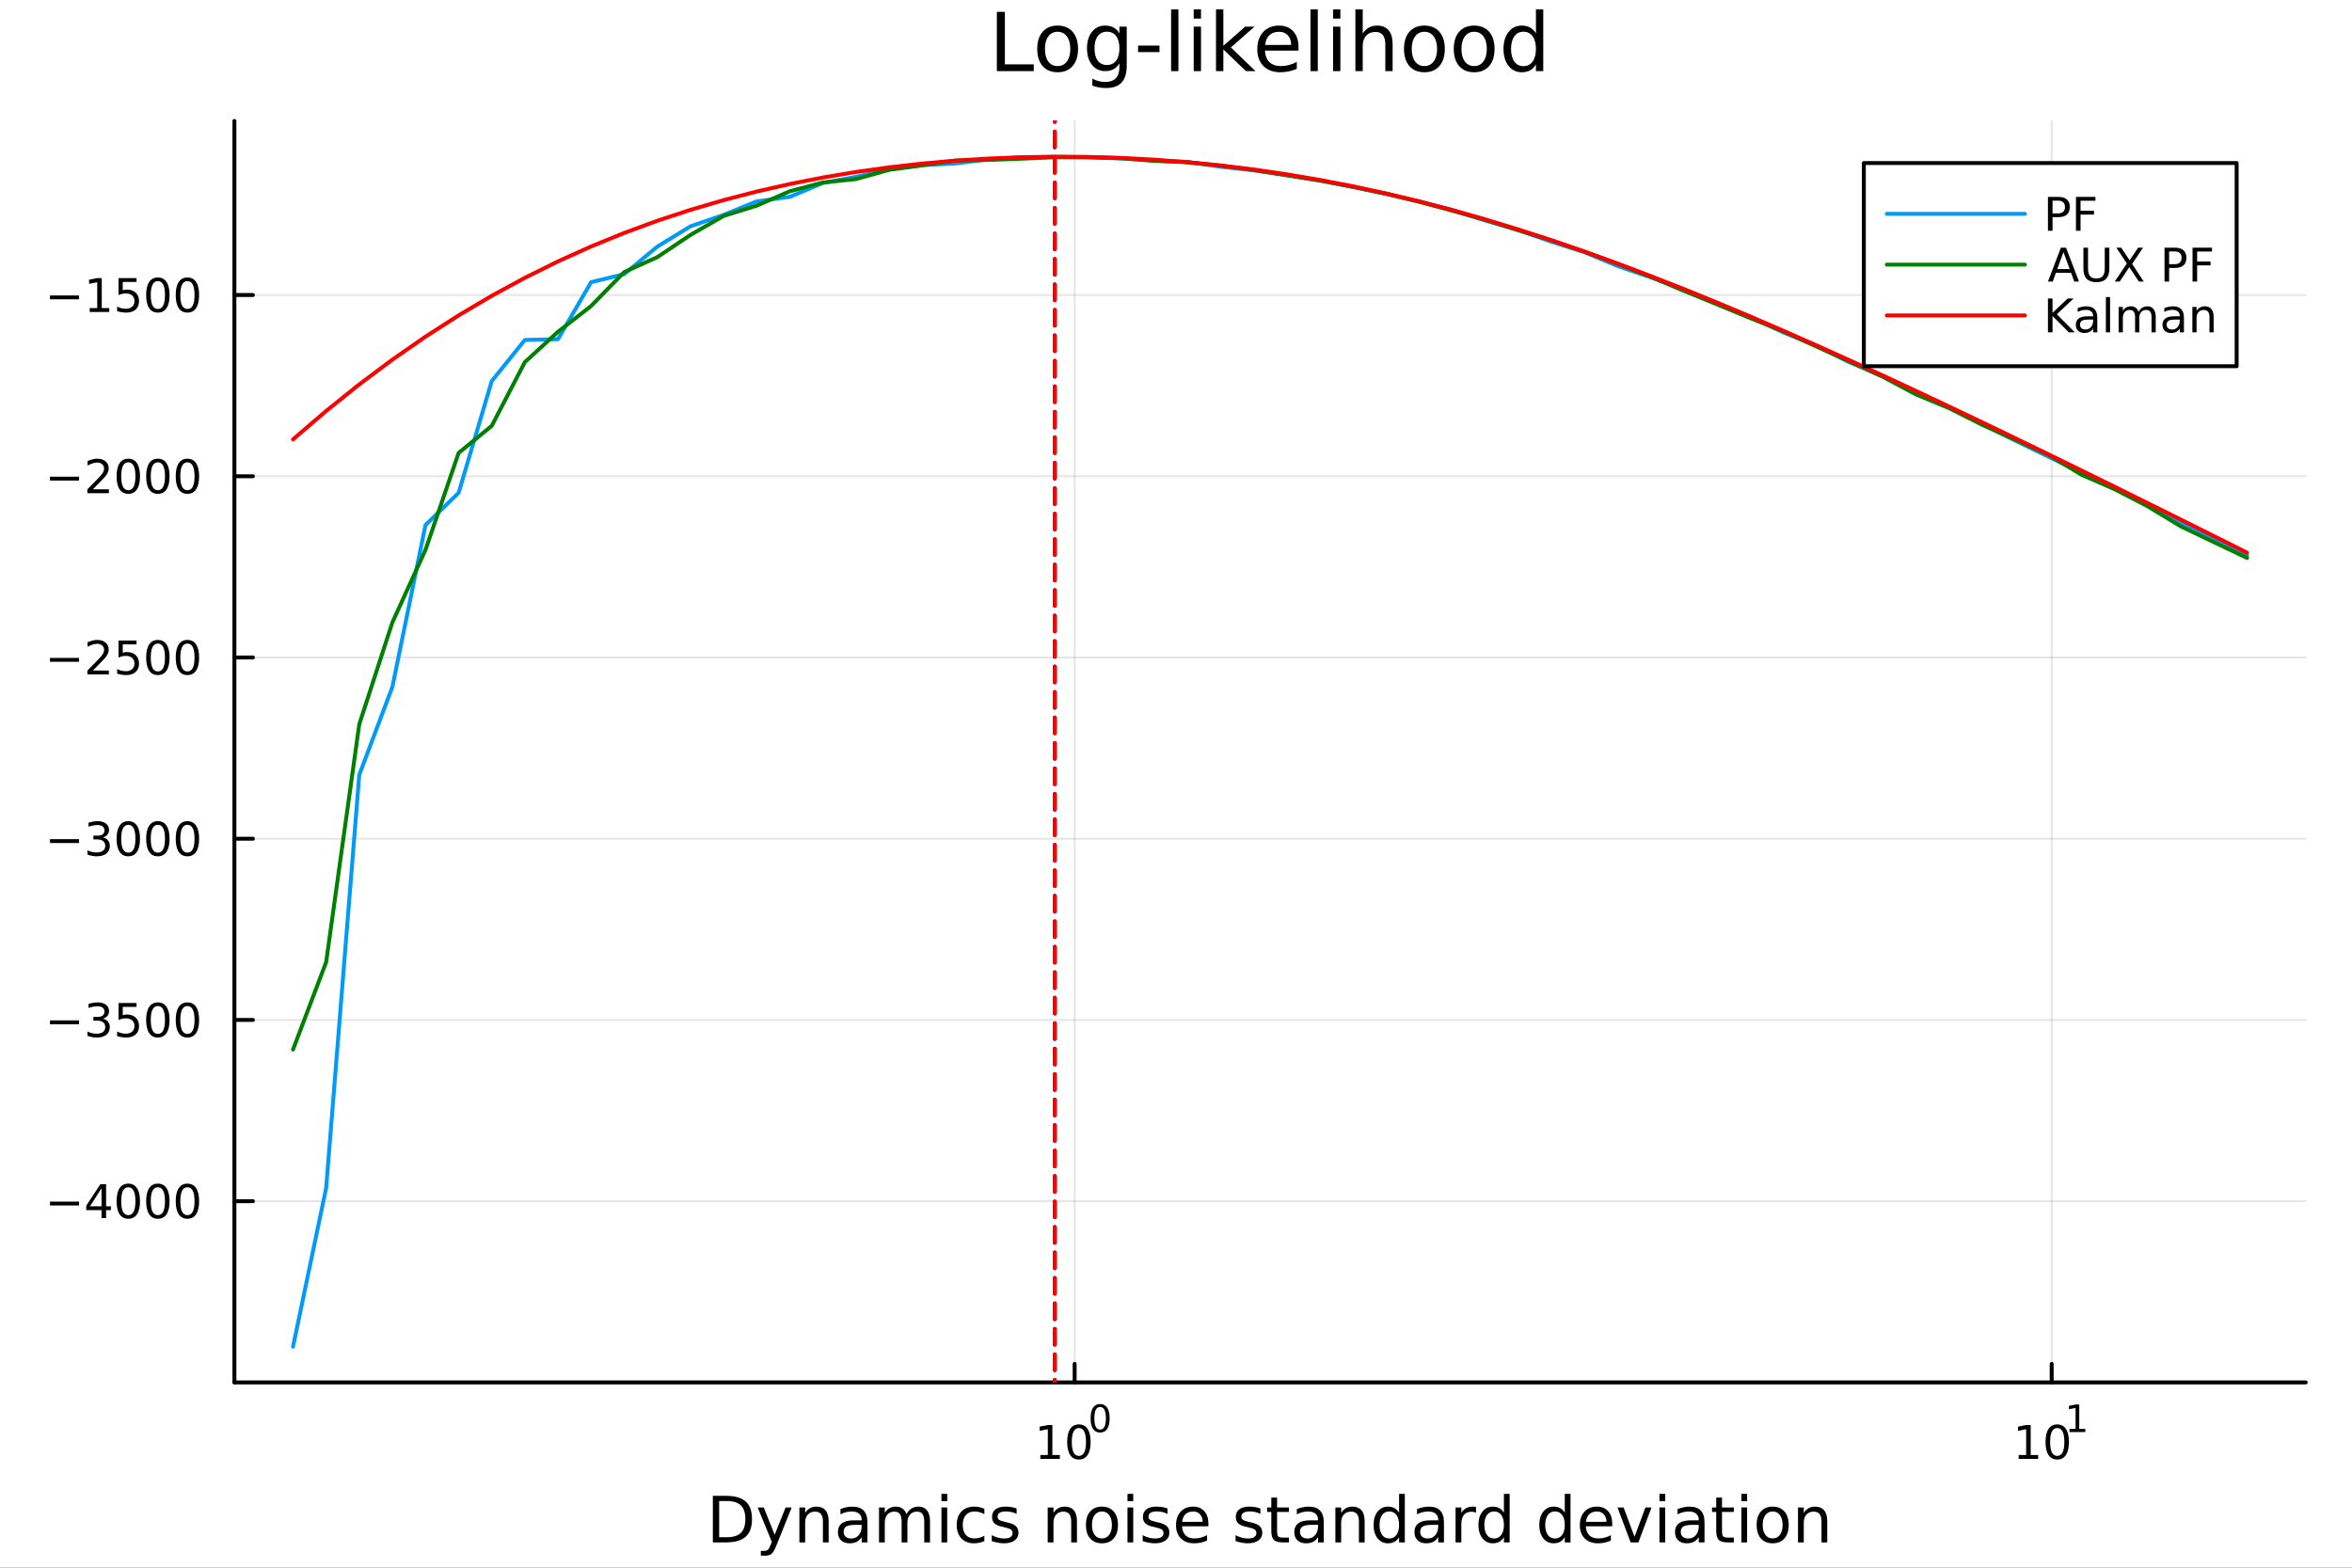 <?xml version="1.0" encoding="utf-8"?>
<svg xmlns="http://www.w3.org/2000/svg" xmlns:xlink="http://www.w3.org/1999/xlink" width="600" height="400" viewBox="0 0 2400 1600">
<rect x="0" y="0" width="2400" height="1600" fill="#333333" stroke="none"/>
<defs>
  <clipPath id="clip050">
    <rect x="0" y="0" width="2400" height="1600"/>
  </clipPath>
</defs>
<path clip-path="url(#clip050)" d="M0 1600 L2400 1600 L2400 0 L0 0  Z" fill="#ffffff" fill-rule="evenodd" fill-opacity="1"/>
<defs>
  <clipPath id="clip051">
    <rect x="480" y="0" width="1681" height="1600"/>
  </clipPath>
</defs>
<path clip-path="url(#clip050)" d="M239.19 1410.9 L2352.76 1410.9 L2352.76 123.472 L239.19 123.472  Z" fill="#ffffff" fill-rule="evenodd" fill-opacity="1"/>
<defs>
  <clipPath id="clip052">
    <rect x="239" y="123" width="2115" height="1288"/>
  </clipPath>
</defs>
<polyline clip-path="url(#clip052)" style="stroke:#000000; stroke-linecap:round; stroke-linejoin:round; stroke-width:2; stroke-opacity:0.1; fill:none" points="1096.58,1410.9 1096.58,123.472 "/>
<polyline clip-path="url(#clip052)" style="stroke:#000000; stroke-linecap:round; stroke-linejoin:round; stroke-width:2; stroke-opacity:0.1; fill:none" points="2093.55,1410.9 2093.55,123.472 "/>
<polyline clip-path="url(#clip052)" style="stroke:#000000; stroke-linecap:round; stroke-linejoin:round; stroke-width:2; stroke-opacity:0.1; fill:none" points="239.19,1225.94 2352.76,1225.94 "/>
<polyline clip-path="url(#clip052)" style="stroke:#000000; stroke-linecap:round; stroke-linejoin:round; stroke-width:2; stroke-opacity:0.1; fill:none" points="239.19,1040.97 2352.76,1040.97 "/>
<polyline clip-path="url(#clip052)" style="stroke:#000000; stroke-linecap:round; stroke-linejoin:round; stroke-width:2; stroke-opacity:0.1; fill:none" points="239.19,856.001 2352.76,856.001 "/>
<polyline clip-path="url(#clip052)" style="stroke:#000000; stroke-linecap:round; stroke-linejoin:round; stroke-width:2; stroke-opacity:0.1; fill:none" points="239.19,671.034 2352.76,671.034 "/>
<polyline clip-path="url(#clip052)" style="stroke:#000000; stroke-linecap:round; stroke-linejoin:round; stroke-width:2; stroke-opacity:0.1; fill:none" points="239.19,486.066 2352.76,486.066 "/>
<polyline clip-path="url(#clip052)" style="stroke:#000000; stroke-linecap:round; stroke-linejoin:round; stroke-width:2; stroke-opacity:0.1; fill:none" points="239.19,301.099 2352.76,301.099 "/>
<polyline clip-path="url(#clip050)" style="stroke:#000000; stroke-linecap:round; stroke-linejoin:round; stroke-width:4; stroke-opacity:1; fill:none" points="239.19,1410.9 2352.76,1410.9 "/>
<polyline clip-path="url(#clip050)" style="stroke:#000000; stroke-linecap:round; stroke-linejoin:round; stroke-width:4; stroke-opacity:1; fill:none" points="1096.58,1410.9 1096.58,1392 "/>
<polyline clip-path="url(#clip050)" style="stroke:#000000; stroke-linecap:round; stroke-linejoin:round; stroke-width:4; stroke-opacity:1; fill:none" points="2093.55,1410.9 2093.55,1392 "/>
<path clip-path="url(#clip050)" d="M1061.56 1485.02 L1069.2 1485.02 L1069.2 1458.66 L1060.89 1460.32 L1060.89 1456.06 L1069.16 1454.4 L1073.83 1454.4 L1073.83 1485.02 L1081.47 1485.02 L1081.47 1488.96 L1061.56 1488.96 L1061.56 1485.02 Z" fill="#000000" fill-rule="nonzero" fill-opacity="1" /><path clip-path="url(#clip050)" d="M1100.91 1457.48 Q1097.3 1457.48 1095.47 1461.04 Q1093.67 1464.58 1093.67 1471.71 Q1093.67 1478.82 1095.47 1482.38 Q1097.3 1485.92 1100.91 1485.92 Q1104.55 1485.92 1106.35 1482.38 Q1108.18 1478.82 1108.18 1471.71 Q1108.18 1464.58 1106.35 1461.04 Q1104.55 1457.48 1100.91 1457.48 M1100.91 1453.77 Q1106.72 1453.77 1109.78 1458.38 Q1112.86 1462.96 1112.86 1471.71 Q1112.86 1480.44 1109.78 1485.04 Q1106.72 1489.63 1100.91 1489.63 Q1095.1 1489.63 1092.03 1485.04 Q1088.97 1480.44 1088.97 1471.71 Q1088.97 1462.96 1092.03 1458.38 Q1095.1 1453.77 1100.91 1453.77 Z" fill="#000000" fill-rule="nonzero" fill-opacity="1" /><path clip-path="url(#clip050)" d="M1122.56 1435.97 Q1119.63 1435.97 1118.14 1438.86 Q1116.68 1441.74 1116.68 1447.53 Q1116.68 1453.31 1118.14 1456.2 Q1119.63 1459.08 1122.56 1459.08 Q1125.52 1459.08 1126.98 1456.2 Q1128.47 1453.31 1128.47 1447.53 Q1128.47 1441.74 1126.98 1438.86 Q1125.52 1435.97 1122.56 1435.97 M1122.56 1432.96 Q1127.28 1432.96 1129.77 1436.7 Q1132.27 1440.43 1132.27 1447.53 Q1132.27 1454.62 1129.77 1458.37 Q1127.28 1462.09 1122.56 1462.09 Q1117.84 1462.09 1115.34 1458.37 Q1112.86 1454.62 1112.86 1447.53 Q1112.86 1440.43 1115.34 1436.7 Q1117.84 1432.96 1122.56 1432.96 Z" fill="#000000" fill-rule="nonzero" fill-opacity="1" /><path clip-path="url(#clip050)" d="M2059.87 1485.02 L2067.51 1485.02 L2067.51 1458.66 L2059.2 1460.32 L2059.2 1456.06 L2067.47 1454.4 L2072.14 1454.4 L2072.14 1485.02 L2079.78 1485.02 L2079.78 1488.96 L2059.87 1488.96 L2059.87 1485.02 Z" fill="#000000" fill-rule="nonzero" fill-opacity="1" /><path clip-path="url(#clip050)" d="M2099.22 1457.48 Q2095.61 1457.48 2093.78 1461.04 Q2091.98 1464.58 2091.98 1471.71 Q2091.98 1478.82 2093.78 1482.38 Q2095.61 1485.92 2099.22 1485.92 Q2102.86 1485.92 2104.66 1482.38 Q2106.49 1478.82 2106.49 1471.71 Q2106.49 1464.58 2104.66 1461.04 Q2102.86 1457.48 2099.22 1457.48 M2099.22 1453.77 Q2105.03 1453.77 2108.09 1458.38 Q2111.17 1462.96 2111.17 1471.71 Q2111.17 1480.44 2108.09 1485.04 Q2105.03 1489.63 2099.22 1489.63 Q2093.41 1489.63 2090.34 1485.04 Q2087.28 1480.44 2087.28 1471.71 Q2087.28 1462.96 2090.34 1458.38 Q2093.41 1453.77 2099.22 1453.77 Z" fill="#000000" fill-rule="nonzero" fill-opacity="1" /><path clip-path="url(#clip050)" d="M2111.71 1458.35 L2117.92 1458.35 L2117.92 1436.93 L2111.17 1438.28 L2111.17 1434.82 L2117.88 1433.47 L2121.68 1433.47 L2121.68 1458.35 L2127.89 1458.35 L2127.89 1461.55 L2111.71 1461.55 L2111.71 1458.35 Z" fill="#000000" fill-rule="nonzero" fill-opacity="1" /><path clip-path="url(#clip050)" d="M733.834 1531.95 L733.834 1568.9 L741.6 1568.9 Q751.435 1568.9 755.986 1564.45 Q760.569 1559.99 760.569 1550.38 Q760.569 1540.83 755.986 1536.4 Q751.435 1531.95 741.6 1531.95 L733.834 1531.95 M727.404 1526.67 L740.613 1526.67 Q754.427 1526.67 760.888 1532.43 Q767.349 1538.16 767.349 1550.38 Q767.349 1562.66 760.856 1568.42 Q754.363 1574.19 740.613 1574.19 L727.404 1574.19 L727.404 1526.67 Z" fill="#000000" fill-rule="nonzero" fill-opacity="1" /><path clip-path="url(#clip050)" d="M792.175 1577.5 Q789.693 1583.86 787.337 1585.8 Q784.982 1587.74 781.035 1587.74 L776.356 1587.74 L776.356 1582.84 L779.794 1582.84 Q782.213 1582.84 783.55 1581.7 Q784.886 1580.55 786.51 1576.29 L787.56 1573.61 L773.142 1538.54 L779.348 1538.54 L790.488 1566.42 L801.628 1538.54 L807.835 1538.54 L792.175 1577.5 Z" fill="#000000" fill-rule="nonzero" fill-opacity="1" /><path clip-path="url(#clip050)" d="M845.552 1552.67 L845.552 1574.19 L839.695 1574.19 L839.695 1552.86 Q839.695 1547.8 837.722 1545.29 Q835.748 1542.77 831.802 1542.77 Q827.059 1542.77 824.322 1545.79 Q821.585 1548.82 821.585 1554.04 L821.585 1574.19 L815.696 1574.19 L815.696 1538.54 L821.585 1538.54 L821.585 1544.08 Q823.685 1540.86 826.518 1539.27 Q829.383 1537.68 833.107 1537.68 Q839.25 1537.68 842.401 1541.5 Q845.552 1545.29 845.552 1552.67 Z" fill="#000000" fill-rule="nonzero" fill-opacity="1" /><path clip-path="url(#clip050)" d="M873.433 1556.27 Q866.336 1556.27 863.598 1557.89 Q860.861 1559.51 860.861 1563.43 Q860.861 1566.55 862.898 1568.39 Q864.967 1570.21 868.5 1570.21 Q873.37 1570.21 876.298 1566.77 Q879.258 1563.3 879.258 1557.57 L879.258 1556.27 L873.433 1556.27 M885.115 1553.85 L885.115 1574.19 L879.258 1574.19 L879.258 1568.77 Q877.253 1572.02 874.261 1573.58 Q871.269 1575.11 866.94 1575.11 Q861.466 1575.11 858.219 1572.05 Q855.005 1568.97 855.005 1563.81 Q855.005 1557.79 859.015 1554.74 Q863.057 1551.68 871.046 1551.68 L879.258 1551.68 L879.258 1551.11 Q879.258 1547.07 876.584 1544.87 Q873.943 1542.64 869.137 1542.64 Q866.081 1542.64 863.185 1543.38 Q860.288 1544.11 857.615 1545.57 L857.615 1540.16 Q860.829 1538.92 863.853 1538.31 Q866.877 1537.68 869.741 1537.68 Q877.476 1537.68 881.295 1541.69 Q885.115 1545.7 885.115 1553.85 Z" fill="#000000" fill-rule="nonzero" fill-opacity="1" /><path clip-path="url(#clip050)" d="M924.932 1545.38 Q927.128 1541.43 930.184 1539.56 Q933.239 1537.68 937.377 1537.68 Q942.947 1537.68 945.971 1541.59 Q948.994 1545.48 948.994 1552.67 L948.994 1574.19 L943.106 1574.19 L943.106 1552.86 Q943.106 1547.74 941.292 1545.25 Q939.478 1542.77 935.754 1542.77 Q931.202 1542.77 928.56 1545.79 Q925.919 1548.82 925.919 1554.04 L925.919 1574.19 L920.03 1574.19 L920.03 1552.86 Q920.03 1547.7 918.216 1545.25 Q916.402 1542.77 912.614 1542.77 Q908.127 1542.77 905.485 1545.83 Q902.843 1548.85 902.843 1554.04 L902.843 1574.19 L896.955 1574.19 L896.955 1538.54 L902.843 1538.54 L902.843 1544.08 Q904.848 1540.8 907.649 1539.24 Q910.45 1537.68 914.301 1537.68 Q918.184 1537.68 920.89 1539.65 Q923.627 1541.62 924.932 1545.38 Z" fill="#000000" fill-rule="nonzero" fill-opacity="1" /><path clip-path="url(#clip050)" d="M960.675 1538.54 L966.532 1538.54 L966.532 1574.19 L960.675 1574.19 L960.675 1538.54 M960.675 1524.66 L966.532 1524.66 L966.532 1532.08 L960.675 1532.08 L960.675 1524.66 Z" fill="#000000" fill-rule="nonzero" fill-opacity="1" /><path clip-path="url(#clip050)" d="M1004.44 1539.91 L1004.44 1545.38 Q1001.96 1544.01 999.443 1543.34 Q996.96 1542.64 994.414 1542.64 Q988.716 1542.64 985.565 1546.27 Q982.414 1549.87 982.414 1556.39 Q982.414 1562.92 985.565 1566.55 Q988.716 1570.14 994.414 1570.14 Q996.96 1570.14 999.443 1569.47 Q1001.96 1568.77 1004.44 1567.41 L1004.44 1572.82 Q1001.99 1573.96 999.347 1574.54 Q996.737 1575.11 993.777 1575.11 Q985.725 1575.11 980.982 1570.05 Q976.24 1564.99 976.24 1556.39 Q976.24 1547.67 981.014 1542.68 Q985.82 1537.68 994.159 1537.68 Q996.865 1537.68 999.443 1538.25 Q1002.02 1538.79 1004.44 1539.91 Z" fill="#000000" fill-rule="nonzero" fill-opacity="1" /><path clip-path="url(#clip050)" d="M1037.35 1539.59 L1037.35 1545.13 Q1034.87 1543.85 1032.19 1543.22 Q1029.52 1542.58 1026.66 1542.58 Q1022.3 1542.58 1020.1 1543.92 Q1017.93 1545.25 1017.93 1547.93 Q1017.93 1549.96 1019.49 1551.14 Q1021.05 1552.29 1025.76 1553.34 L1027.77 1553.78 Q1034.01 1555.12 1036.62 1557.57 Q1039.26 1559.99 1039.26 1564.35 Q1039.26 1569.32 1035.31 1572.21 Q1031.4 1575.11 1024.52 1575.11 Q1021.66 1575.11 1018.54 1574.54 Q1015.45 1573.99 1012.01 1572.88 L1012.01 1566.83 Q1015.26 1568.52 1018.41 1569.38 Q1021.56 1570.21 1024.65 1570.21 Q1028.79 1570.21 1031.02 1568.81 Q1033.24 1567.37 1033.24 1564.8 Q1033.24 1562.41 1031.62 1561.14 Q1030.03 1559.86 1024.59 1558.68 L1022.55 1558.21 Q1017.11 1557.06 1014.69 1554.71 Q1012.27 1552.32 1012.27 1548.18 Q1012.27 1543.15 1015.83 1540.42 Q1019.4 1537.68 1025.96 1537.68 Q1029.2 1537.68 1032.07 1538.16 Q1034.93 1538.63 1037.35 1539.59 Z" fill="#000000" fill-rule="nonzero" fill-opacity="1" /><path clip-path="url(#clip050)" d="M1098.94 1552.67 L1098.94 1574.19 L1093.08 1574.19 L1093.08 1552.86 Q1093.08 1547.8 1091.11 1545.29 Q1089.14 1542.77 1085.19 1542.77 Q1080.45 1542.77 1077.71 1545.79 Q1074.97 1548.82 1074.97 1554.04 L1074.97 1574.19 L1069.08 1574.19 L1069.08 1538.54 L1074.97 1538.54 L1074.97 1544.08 Q1077.07 1540.86 1079.91 1539.27 Q1082.77 1537.68 1086.49 1537.68 Q1092.64 1537.68 1095.79 1541.5 Q1098.94 1545.29 1098.94 1552.67 Z" fill="#000000" fill-rule="nonzero" fill-opacity="1" /><path clip-path="url(#clip050)" d="M1124.43 1542.64 Q1119.72 1542.64 1116.99 1546.34 Q1114.25 1550 1114.25 1556.39 Q1114.25 1562.79 1116.95 1566.48 Q1119.69 1570.14 1124.43 1570.14 Q1129.11 1570.14 1131.85 1566.45 Q1134.59 1562.76 1134.59 1556.39 Q1134.59 1550.06 1131.85 1546.37 Q1129.11 1542.64 1124.43 1542.64 M1124.43 1537.68 Q1132.07 1537.68 1136.43 1542.64 Q1140.79 1547.61 1140.79 1556.39 Q1140.79 1565.15 1136.43 1570.14 Q1132.07 1575.11 1124.43 1575.11 Q1116.76 1575.11 1112.4 1570.14 Q1108.07 1565.15 1108.07 1556.39 Q1108.07 1547.61 1112.4 1542.64 Q1116.76 1537.68 1124.43 1537.68 Z" fill="#000000" fill-rule="nonzero" fill-opacity="1" /><path clip-path="url(#clip050)" d="M1150.5 1538.54 L1156.36 1538.54 L1156.36 1574.19 L1150.5 1574.19 L1150.5 1538.54 M1150.5 1524.66 L1156.36 1524.66 L1156.36 1532.08 L1150.5 1532.08 L1150.5 1524.66 Z" fill="#000000" fill-rule="nonzero" fill-opacity="1" /><path clip-path="url(#clip050)" d="M1191.34 1539.59 L1191.34 1545.13 Q1188.85 1543.85 1186.18 1543.22 Q1183.51 1542.58 1180.64 1542.58 Q1176.28 1542.58 1174.09 1543.92 Q1171.92 1545.25 1171.92 1547.93 Q1171.92 1549.96 1173.48 1551.14 Q1175.04 1552.29 1179.75 1553.34 L1181.76 1553.78 Q1187.99 1555.12 1190.6 1557.57 Q1193.25 1559.99 1193.25 1564.35 Q1193.25 1569.32 1189.3 1572.21 Q1185.38 1575.11 1178.51 1575.11 Q1175.65 1575.11 1172.53 1574.54 Q1169.44 1573.99 1166 1572.88 L1166 1566.83 Q1169.25 1568.52 1172.4 1569.38 Q1175.55 1570.21 1178.64 1570.21 Q1182.77 1570.21 1185 1568.81 Q1187.23 1567.37 1187.23 1564.8 Q1187.23 1562.41 1185.61 1561.14 Q1184.02 1559.86 1178.57 1558.68 L1176.54 1558.21 Q1171.09 1557.06 1168.67 1554.71 Q1166.26 1552.32 1166.26 1548.18 Q1166.26 1543.15 1169.82 1540.42 Q1173.39 1537.68 1179.94 1537.68 Q1183.19 1537.68 1186.05 1538.16 Q1188.92 1538.63 1191.34 1539.59 Z" fill="#000000" fill-rule="nonzero" fill-opacity="1" /><path clip-path="url(#clip050)" d="M1233.06 1554.9 L1233.06 1557.76 L1206.14 1557.76 Q1206.52 1563.81 1209.77 1566.99 Q1213.04 1570.14 1218.87 1570.14 Q1222.24 1570.14 1225.39 1569.32 Q1228.58 1568.49 1231.7 1566.83 L1231.7 1572.37 Q1228.54 1573.71 1225.23 1574.41 Q1221.92 1575.11 1218.52 1575.11 Q1209.99 1575.11 1204.99 1570.14 Q1200.03 1565.18 1200.03 1556.71 Q1200.03 1547.96 1204.74 1542.83 Q1209.48 1537.68 1217.5 1537.68 Q1224.69 1537.68 1228.86 1542.33 Q1233.06 1546.94 1233.06 1554.9 M1227.21 1553.18 Q1227.14 1548.37 1224.5 1545.51 Q1221.89 1542.64 1217.56 1542.64 Q1212.66 1542.64 1209.7 1545.41 Q1206.77 1548.18 1206.33 1553.21 L1227.21 1553.18 Z" fill="#000000" fill-rule="nonzero" fill-opacity="1" /><path clip-path="url(#clip050)" d="M1286.12 1539.59 L1286.12 1545.13 Q1283.64 1543.85 1280.97 1543.22 Q1278.29 1542.58 1275.43 1542.58 Q1271.07 1542.58 1268.87 1543.92 Q1266.71 1545.25 1266.71 1547.93 Q1266.71 1549.96 1268.27 1551.14 Q1269.83 1552.29 1274.54 1553.34 L1276.54 1553.78 Q1282.78 1555.12 1285.39 1557.57 Q1288.03 1559.99 1288.03 1564.35 Q1288.03 1569.32 1284.09 1572.21 Q1280.17 1575.11 1273.3 1575.11 Q1270.43 1575.11 1267.31 1574.54 Q1264.22 1573.99 1260.79 1572.88 L1260.79 1566.83 Q1264.03 1568.52 1267.18 1569.38 Q1270.34 1570.21 1273.42 1570.21 Q1277.56 1570.21 1279.79 1568.81 Q1282.02 1567.37 1282.02 1564.8 Q1282.02 1562.41 1280.39 1561.14 Q1278.8 1559.86 1273.36 1558.68 L1271.32 1558.21 Q1265.88 1557.06 1263.46 1554.71 Q1261.04 1552.32 1261.04 1548.18 Q1261.04 1543.15 1264.61 1540.42 Q1268.17 1537.68 1274.73 1537.68 Q1277.97 1537.68 1280.84 1538.16 Q1283.7 1538.63 1286.12 1539.59 Z" fill="#000000" fill-rule="nonzero" fill-opacity="1" /><path clip-path="url(#clip050)" d="M1303.15 1528.42 L1303.15 1538.54 L1315.21 1538.54 L1315.21 1543.09 L1303.15 1543.09 L1303.15 1562.44 Q1303.15 1566.8 1304.33 1568.04 Q1305.54 1569.28 1309.2 1569.28 L1315.21 1569.28 L1315.21 1574.19 L1309.2 1574.19 Q1302.42 1574.19 1299.84 1571.67 Q1297.26 1569.12 1297.26 1562.44 L1297.26 1543.09 L1292.97 1543.09 L1292.97 1538.54 L1297.26 1538.54 L1297.26 1528.42 L1303.15 1528.42 Z" fill="#000000" fill-rule="nonzero" fill-opacity="1" /><path clip-path="url(#clip050)" d="M1339.12 1556.27 Q1332.02 1556.27 1329.28 1557.89 Q1326.54 1559.51 1326.54 1563.43 Q1326.54 1566.55 1328.58 1568.39 Q1330.65 1570.21 1334.18 1570.21 Q1339.05 1570.21 1341.98 1566.77 Q1344.94 1563.3 1344.94 1557.57 L1344.94 1556.27 L1339.12 1556.27 M1350.8 1553.85 L1350.8 1574.19 L1344.94 1574.19 L1344.94 1568.77 Q1342.94 1572.02 1339.94 1573.58 Q1336.95 1575.11 1332.62 1575.11 Q1327.15 1575.11 1323.9 1572.05 Q1320.69 1568.97 1320.69 1563.81 Q1320.69 1557.79 1324.7 1554.74 Q1328.74 1551.68 1336.73 1551.68 L1344.94 1551.68 L1344.94 1551.11 Q1344.94 1547.07 1342.27 1544.87 Q1339.63 1542.64 1334.82 1542.64 Q1331.76 1542.64 1328.87 1543.38 Q1325.97 1544.11 1323.3 1545.57 L1323.3 1540.16 Q1326.51 1538.92 1329.54 1538.31 Q1332.56 1537.68 1335.42 1537.68 Q1343.16 1537.68 1346.98 1541.69 Q1350.8 1545.7 1350.8 1553.85 Z" fill="#000000" fill-rule="nonzero" fill-opacity="1" /><path clip-path="url(#clip050)" d="M1392.49 1552.67 L1392.49 1574.19 L1386.64 1574.19 L1386.64 1552.86 Q1386.64 1547.8 1384.66 1545.29 Q1382.69 1542.77 1378.74 1542.77 Q1374 1542.77 1371.26 1545.79 Q1368.53 1548.82 1368.53 1554.04 L1368.53 1574.19 L1362.64 1574.19 L1362.64 1538.54 L1368.53 1538.54 L1368.53 1544.08 Q1370.63 1540.86 1373.46 1539.27 Q1376.32 1537.68 1380.05 1537.68 Q1386.19 1537.68 1389.34 1541.5 Q1392.49 1545.29 1392.49 1552.67 Z" fill="#000000" fill-rule="nonzero" fill-opacity="1" /><path clip-path="url(#clip050)" d="M1427.63 1543.95 L1427.63 1524.66 L1433.49 1524.66 L1433.49 1574.19 L1427.63 1574.19 L1427.63 1568.84 Q1425.79 1572.02 1422.95 1573.58 Q1420.15 1575.11 1416.21 1575.11 Q1409.74 1575.11 1405.67 1569.95 Q1401.63 1564.8 1401.63 1556.39 Q1401.63 1547.99 1405.67 1542.83 Q1409.74 1537.68 1416.21 1537.68 Q1420.15 1537.68 1422.95 1539.24 Q1425.79 1540.77 1427.63 1543.95 M1407.68 1556.39 Q1407.68 1562.85 1410.32 1566.55 Q1412.99 1570.21 1417.64 1570.21 Q1422.28 1570.21 1424.96 1566.55 Q1427.63 1562.85 1427.63 1556.39 Q1427.63 1549.93 1424.96 1546.27 Q1422.28 1542.58 1417.64 1542.58 Q1412.99 1542.58 1410.32 1546.27 Q1407.68 1549.93 1407.68 1556.39 Z" fill="#000000" fill-rule="nonzero" fill-opacity="1" /><path clip-path="url(#clip050)" d="M1461.75 1556.27 Q1454.65 1556.27 1451.92 1557.89 Q1449.18 1559.51 1449.18 1563.43 Q1449.18 1566.55 1451.22 1568.39 Q1453.29 1570.21 1456.82 1570.21 Q1461.69 1570.21 1464.62 1566.77 Q1467.58 1563.3 1467.58 1557.57 L1467.58 1556.27 L1461.75 1556.27 M1473.43 1553.85 L1473.43 1574.19 L1467.58 1574.19 L1467.58 1568.77 Q1465.57 1572.02 1462.58 1573.58 Q1459.59 1575.11 1455.26 1575.11 Q1449.78 1575.11 1446.54 1572.05 Q1443.32 1568.97 1443.32 1563.81 Q1443.32 1557.79 1447.33 1554.74 Q1451.38 1551.68 1459.36 1551.68 L1467.58 1551.68 L1467.58 1551.11 Q1467.58 1547.07 1464.9 1544.87 Q1462.26 1542.64 1457.46 1542.64 Q1454.4 1542.64 1451.5 1543.38 Q1448.61 1544.11 1445.93 1545.57 L1445.93 1540.16 Q1449.15 1538.92 1452.17 1538.31 Q1455.2 1537.68 1458.06 1537.68 Q1465.79 1537.68 1469.61 1541.69 Q1473.43 1545.7 1473.43 1553.85 Z" fill="#000000" fill-rule="nonzero" fill-opacity="1" /><path clip-path="url(#clip050)" d="M1506.15 1544.01 Q1505.17 1543.44 1503.99 1543.18 Q1502.84 1542.9 1501.44 1542.9 Q1496.48 1542.9 1493.8 1546.14 Q1491.16 1549.36 1491.16 1555.41 L1491.16 1574.19 L1485.27 1574.19 L1485.27 1538.54 L1491.16 1538.54 L1491.16 1544.08 Q1493.01 1540.83 1495.97 1539.27 Q1498.93 1537.68 1503.16 1537.68 Q1503.77 1537.68 1504.5 1537.77 Q1505.23 1537.84 1506.12 1538 L1506.15 1544.01 Z" fill="#000000" fill-rule="nonzero" fill-opacity="1" /><path clip-path="url(#clip050)" d="M1534.61 1543.95 L1534.61 1524.66 L1540.46 1524.66 L1540.46 1574.19 L1534.61 1574.19 L1534.61 1568.84 Q1532.76 1572.02 1529.93 1573.58 Q1527.13 1575.11 1523.18 1575.11 Q1516.72 1575.11 1512.65 1569.95 Q1508.6 1564.8 1508.6 1556.39 Q1508.6 1547.99 1512.65 1542.83 Q1516.72 1537.68 1523.18 1537.68 Q1527.13 1537.68 1529.93 1539.24 Q1532.76 1540.77 1534.61 1543.95 M1514.65 1556.39 Q1514.65 1562.85 1517.29 1566.55 Q1519.97 1570.21 1524.61 1570.21 Q1529.26 1570.21 1531.93 1566.55 Q1534.61 1562.85 1534.61 1556.39 Q1534.61 1549.93 1531.93 1546.27 Q1529.26 1542.58 1524.61 1542.58 Q1519.97 1542.58 1517.29 1546.27 Q1514.65 1549.93 1514.65 1556.39 Z" fill="#000000" fill-rule="nonzero" fill-opacity="1" /><path clip-path="url(#clip050)" d="M1596.71 1543.95 L1596.71 1524.66 L1602.56 1524.66 L1602.56 1574.19 L1596.71 1574.19 L1596.71 1568.84 Q1594.86 1572.02 1592.03 1573.58 Q1589.23 1575.11 1585.28 1575.11 Q1578.82 1575.11 1574.74 1569.95 Q1570.7 1564.8 1570.7 1556.39 Q1570.7 1547.99 1574.74 1542.83 Q1578.82 1537.68 1585.28 1537.68 Q1589.23 1537.68 1592.03 1539.24 Q1594.86 1540.77 1596.71 1543.95 M1576.75 1556.39 Q1576.75 1562.85 1579.39 1566.55 Q1582.06 1570.21 1586.71 1570.21 Q1591.36 1570.21 1594.03 1566.55 Q1596.71 1562.85 1596.71 1556.39 Q1596.71 1549.93 1594.03 1546.27 Q1591.36 1542.58 1586.71 1542.58 Q1582.06 1542.58 1579.39 1546.27 Q1576.75 1549.93 1576.75 1556.39 Z" fill="#000000" fill-rule="nonzero" fill-opacity="1" /><path clip-path="url(#clip050)" d="M1645.12 1554.9 L1645.12 1557.76 L1618.19 1557.76 Q1618.57 1563.81 1621.82 1566.99 Q1625.1 1570.14 1630.92 1570.14 Q1634.29 1570.14 1637.45 1569.32 Q1640.63 1568.49 1643.75 1566.83 L1643.75 1572.37 Q1640.6 1573.71 1637.29 1574.41 Q1633.98 1575.11 1630.57 1575.11 Q1622.04 1575.11 1617.04 1570.14 Q1612.08 1565.18 1612.08 1556.71 Q1612.08 1547.96 1616.79 1542.83 Q1621.53 1537.68 1629.55 1537.68 Q1636.75 1537.68 1640.91 1542.33 Q1645.12 1546.94 1645.12 1554.9 M1639.26 1553.18 Q1639.2 1548.37 1636.55 1545.51 Q1633.94 1542.64 1629.62 1542.64 Q1624.71 1542.64 1621.75 1545.41 Q1618.83 1548.18 1618.38 1553.21 L1639.26 1553.18 Z" fill="#000000" fill-rule="nonzero" fill-opacity="1" /><path clip-path="url(#clip050)" d="M1650.53 1538.54 L1656.73 1538.54 L1667.87 1568.46 L1679.01 1538.54 L1685.22 1538.54 L1671.85 1574.19 L1663.9 1574.19 L1650.53 1538.54 Z" fill="#000000" fill-rule="nonzero" fill-opacity="1" /><path clip-path="url(#clip050)" d="M1693.3 1538.54 L1699.16 1538.54 L1699.16 1574.19 L1693.3 1574.19 L1693.3 1538.54 M1693.3 1524.66 L1699.16 1524.66 L1699.16 1532.08 L1693.3 1532.08 L1693.3 1524.66 Z" fill="#000000" fill-rule="nonzero" fill-opacity="1" /><path clip-path="url(#clip050)" d="M1727.62 1556.27 Q1720.52 1556.27 1717.78 1557.89 Q1715.04 1559.51 1715.04 1563.43 Q1715.04 1566.55 1717.08 1568.39 Q1719.15 1570.21 1722.68 1570.21 Q1727.55 1570.21 1730.48 1566.77 Q1733.44 1563.3 1733.44 1557.57 L1733.44 1556.27 L1727.62 1556.27 M1739.3 1553.85 L1739.3 1574.19 L1733.44 1574.19 L1733.44 1568.77 Q1731.44 1572.02 1728.44 1573.58 Q1725.45 1575.11 1721.12 1575.11 Q1715.65 1575.11 1712.4 1572.05 Q1709.19 1568.97 1709.19 1563.81 Q1709.19 1557.79 1713.2 1554.74 Q1717.24 1551.68 1725.23 1551.68 L1733.44 1551.68 L1733.44 1551.11 Q1733.44 1547.07 1730.77 1544.87 Q1728.13 1542.64 1723.32 1542.64 Q1720.26 1542.64 1717.37 1543.38 Q1714.47 1544.11 1711.8 1545.57 L1711.8 1540.16 Q1715.01 1538.92 1718.04 1538.31 Q1721.06 1537.68 1723.92 1537.68 Q1731.66 1537.68 1735.48 1541.69 Q1739.3 1545.7 1739.3 1553.85 Z" fill="#000000" fill-rule="nonzero" fill-opacity="1" /><path clip-path="url(#clip050)" d="M1757.15 1528.42 L1757.15 1538.54 L1769.22 1538.54 L1769.22 1543.09 L1757.15 1543.09 L1757.15 1562.44 Q1757.15 1566.8 1758.33 1568.04 Q1759.54 1569.28 1763.2 1569.28 L1769.22 1569.28 L1769.22 1574.19 L1763.2 1574.19 Q1756.42 1574.19 1753.84 1571.67 Q1751.26 1569.12 1751.26 1562.44 L1751.26 1543.09 L1746.97 1543.09 L1746.97 1538.54 L1751.26 1538.54 L1751.26 1528.42 L1757.15 1528.42 Z" fill="#000000" fill-rule="nonzero" fill-opacity="1" /><path clip-path="url(#clip050)" d="M1776.92 1538.54 L1782.77 1538.54 L1782.77 1574.19 L1776.92 1574.19 L1776.92 1538.54 M1776.92 1524.66 L1782.77 1524.66 L1782.77 1532.08 L1776.92 1532.08 L1776.92 1524.66 Z" fill="#000000" fill-rule="nonzero" fill-opacity="1" /><path clip-path="url(#clip050)" d="M1808.84 1542.64 Q1804.13 1542.64 1801.39 1546.34 Q1798.66 1550 1798.66 1556.39 Q1798.66 1562.79 1801.36 1566.48 Q1804.1 1570.14 1808.84 1570.14 Q1813.52 1570.14 1816.26 1566.45 Q1819 1562.76 1819 1556.39 Q1819 1550.06 1816.26 1546.37 Q1813.52 1542.64 1808.84 1542.64 M1808.84 1537.68 Q1816.48 1537.68 1820.84 1542.64 Q1825.2 1547.61 1825.2 1556.39 Q1825.2 1565.15 1820.84 1570.14 Q1816.48 1575.11 1808.84 1575.11 Q1801.17 1575.11 1796.81 1570.14 Q1792.48 1565.15 1792.48 1556.39 Q1792.48 1547.61 1796.81 1542.64 Q1801.17 1537.68 1808.84 1537.68 Z" fill="#000000" fill-rule="nonzero" fill-opacity="1" /><path clip-path="url(#clip050)" d="M1864.54 1552.67 L1864.54 1574.19 L1858.69 1574.19 L1858.69 1552.86 Q1858.69 1547.8 1856.71 1545.29 Q1854.74 1542.77 1850.79 1542.77 Q1846.05 1542.77 1843.31 1545.79 Q1840.58 1548.82 1840.58 1554.04 L1840.58 1574.19 L1834.69 1574.19 L1834.69 1538.54 L1840.58 1538.54 L1840.58 1544.08 Q1842.68 1540.86 1845.51 1539.27 Q1848.37 1537.68 1852.1 1537.68 Q1858.24 1537.68 1861.39 1541.5 Q1864.54 1545.29 1864.54 1552.67 Z" fill="#000000" fill-rule="nonzero" fill-opacity="1" /><polyline clip-path="url(#clip050)" style="stroke:#000000; stroke-linecap:round; stroke-linejoin:round; stroke-width:4; stroke-opacity:1; fill:none" points="239.19,1410.9 239.19,123.472 "/>
<polyline clip-path="url(#clip050)" style="stroke:#000000; stroke-linecap:round; stroke-linejoin:round; stroke-width:4; stroke-opacity:1; fill:none" points="239.19,1225.94 258.088,1225.94 "/>
<polyline clip-path="url(#clip050)" style="stroke:#000000; stroke-linecap:round; stroke-linejoin:round; stroke-width:4; stroke-opacity:1; fill:none" points="239.19,1040.97 258.088,1040.97 "/>
<polyline clip-path="url(#clip050)" style="stroke:#000000; stroke-linecap:round; stroke-linejoin:round; stroke-width:4; stroke-opacity:1; fill:none" points="239.19,856.001 258.088,856.001 "/>
<polyline clip-path="url(#clip050)" style="stroke:#000000; stroke-linecap:round; stroke-linejoin:round; stroke-width:4; stroke-opacity:1; fill:none" points="239.19,671.034 258.088,671.034 "/>
<polyline clip-path="url(#clip050)" style="stroke:#000000; stroke-linecap:round; stroke-linejoin:round; stroke-width:4; stroke-opacity:1; fill:none" points="239.19,486.066 258.088,486.066 "/>
<polyline clip-path="url(#clip050)" style="stroke:#000000; stroke-linecap:round; stroke-linejoin:round; stroke-width:4; stroke-opacity:1; fill:none" points="239.19,301.099 258.088,301.099 "/>
<path clip-path="url(#clip050)" d="M50.992 1226.39 L80.668 1226.39 L80.668 1230.32 L50.992 1230.32 L50.992 1226.39 Z" fill="#000000" fill-rule="nonzero" fill-opacity="1" /><path clip-path="url(#clip050)" d="M103.608 1212.73 L91.802 1231.18 L103.608 1231.18 L103.608 1212.73 M102.381 1208.66 L108.26 1208.66 L108.26 1231.18 L113.191 1231.18 L113.191 1235.07 L108.26 1235.07 L108.26 1243.22 L103.608 1243.22 L103.608 1235.07 L88.006 1235.07 L88.006 1230.55 L102.381 1208.66 Z" fill="#000000" fill-rule="nonzero" fill-opacity="1" /><path clip-path="url(#clip050)" d="M130.922 1211.74 Q127.311 1211.74 125.482 1215.3 Q123.677 1218.84 123.677 1225.97 Q123.677 1233.08 125.482 1236.64 Q127.311 1240.18 130.922 1240.18 Q134.556 1240.18 136.362 1236.64 Q138.191 1233.08 138.191 1225.97 Q138.191 1218.84 136.362 1215.3 Q134.556 1211.74 130.922 1211.74 M130.922 1208.03 Q136.732 1208.03 139.788 1212.64 Q142.867 1217.22 142.867 1225.97 Q142.867 1234.7 139.788 1239.3 Q136.732 1243.89 130.922 1243.89 Q125.112 1243.89 122.033 1239.3 Q118.978 1234.7 118.978 1225.97 Q118.978 1217.22 122.033 1212.64 Q125.112 1208.03 130.922 1208.03 Z" fill="#000000" fill-rule="nonzero" fill-opacity="1" /><path clip-path="url(#clip050)" d="M161.084 1211.74 Q157.473 1211.74 155.644 1215.3 Q153.839 1218.84 153.839 1225.97 Q153.839 1233.08 155.644 1236.64 Q157.473 1240.18 161.084 1240.18 Q164.718 1240.18 166.524 1236.64 Q168.353 1233.08 168.353 1225.97 Q168.353 1218.84 166.524 1215.3 Q164.718 1211.74 161.084 1211.74 M161.084 1208.03 Q166.894 1208.03 169.95 1212.64 Q173.029 1217.22 173.029 1225.97 Q173.029 1234.7 169.95 1239.3 Q166.894 1243.89 161.084 1243.89 Q155.274 1243.89 152.195 1239.3 Q149.14 1234.7 149.14 1225.97 Q149.14 1217.22 152.195 1212.64 Q155.274 1208.03 161.084 1208.03 Z" fill="#000000" fill-rule="nonzero" fill-opacity="1" /><path clip-path="url(#clip050)" d="M191.246 1211.74 Q187.635 1211.74 185.806 1215.3 Q184.001 1218.84 184.001 1225.97 Q184.001 1233.08 185.806 1236.64 Q187.635 1240.18 191.246 1240.18 Q194.88 1240.18 196.686 1236.64 Q198.514 1233.08 198.514 1225.97 Q198.514 1218.84 196.686 1215.3 Q194.88 1211.74 191.246 1211.74 M191.246 1208.03 Q197.056 1208.03 200.112 1212.64 Q203.19 1217.22 203.19 1225.97 Q203.19 1234.7 200.112 1239.3 Q197.056 1243.89 191.246 1243.89 Q185.436 1243.89 182.357 1239.3 Q179.302 1234.7 179.302 1225.97 Q179.302 1217.22 182.357 1212.64 Q185.436 1208.03 191.246 1208.03 Z" fill="#000000" fill-rule="nonzero" fill-opacity="1" /><path clip-path="url(#clip050)" d="M50.992 1041.42 L80.668 1041.42 L80.668 1045.36 L50.992 1045.36 L50.992 1041.42 Z" fill="#000000" fill-rule="nonzero" fill-opacity="1" /><path clip-path="url(#clip050)" d="M104.927 1039.61 Q108.283 1040.33 110.158 1042.6 Q112.057 1044.87 112.057 1048.2 Q112.057 1053.32 108.538 1056.12 Q105.02 1058.92 98.538 1058.92 Q96.362 1058.92 94.047 1058.48 Q91.756 1058.06 89.302 1057.21 L89.302 1052.69 Q91.246 1053.83 93.561 1054.41 Q95.876 1054.99 98.399 1054.99 Q102.797 1054.99 105.089 1053.25 Q107.404 1051.51 107.404 1048.2 Q107.404 1045.15 105.251 1043.43 Q103.121 1041.7 99.302 1041.7 L95.274 1041.7 L95.274 1037.86 L99.487 1037.86 Q102.936 1037.86 104.765 1036.49 Q106.594 1035.1 106.594 1032.51 Q106.594 1029.85 104.696 1028.43 Q102.821 1027 99.302 1027 Q97.381 1027 95.182 1027.42 Q92.983 1027.83 90.344 1028.71 L90.344 1024.55 Q93.006 1023.8 95.321 1023.43 Q97.659 1023.06 99.719 1023.06 Q105.043 1023.06 108.145 1025.49 Q111.246 1027.9 111.246 1032.02 Q111.246 1034.89 109.603 1036.88 Q107.959 1038.85 104.927 1039.61 Z" fill="#000000" fill-rule="nonzero" fill-opacity="1" /><path clip-path="url(#clip050)" d="M120.969 1023.69 L139.325 1023.69 L139.325 1027.62 L125.251 1027.62 L125.251 1036.1 Q126.27 1035.75 127.288 1035.59 Q128.307 1035.4 129.325 1035.4 Q135.112 1035.4 138.492 1038.57 Q141.871 1041.74 141.871 1047.16 Q141.871 1052.74 138.399 1055.84 Q134.927 1058.92 128.607 1058.92 Q126.432 1058.92 124.163 1058.55 Q121.918 1058.18 119.51 1057.44 L119.51 1052.74 Q121.594 1053.87 123.816 1054.43 Q126.038 1054.99 128.515 1054.99 Q132.519 1054.99 134.857 1052.88 Q137.195 1050.77 137.195 1047.16 Q137.195 1043.55 134.857 1041.44 Q132.519 1039.34 128.515 1039.34 Q126.64 1039.34 124.765 1039.75 Q122.913 1040.17 120.969 1041.05 L120.969 1023.69 Z" fill="#000000" fill-rule="nonzero" fill-opacity="1" /><path clip-path="url(#clip050)" d="M161.084 1026.77 Q157.473 1026.77 155.644 1030.33 Q153.839 1033.87 153.839 1041 Q153.839 1048.11 155.644 1051.67 Q157.473 1055.22 161.084 1055.22 Q164.718 1055.22 166.524 1051.67 Q168.353 1048.11 168.353 1041 Q168.353 1033.87 166.524 1030.33 Q164.718 1026.77 161.084 1026.77 M161.084 1023.06 Q166.894 1023.06 169.95 1027.67 Q173.029 1032.25 173.029 1041 Q173.029 1049.73 169.95 1054.34 Q166.894 1058.92 161.084 1058.92 Q155.274 1058.92 152.195 1054.34 Q149.14 1049.73 149.14 1041 Q149.14 1032.25 152.195 1027.67 Q155.274 1023.06 161.084 1023.06 Z" fill="#000000" fill-rule="nonzero" fill-opacity="1" /><path clip-path="url(#clip050)" d="M191.246 1026.77 Q187.635 1026.77 185.806 1030.33 Q184.001 1033.87 184.001 1041 Q184.001 1048.11 185.806 1051.67 Q187.635 1055.22 191.246 1055.22 Q194.88 1055.22 196.686 1051.67 Q198.514 1048.11 198.514 1041 Q198.514 1033.87 196.686 1030.33 Q194.88 1026.77 191.246 1026.77 M191.246 1023.06 Q197.056 1023.06 200.112 1027.67 Q203.19 1032.25 203.19 1041 Q203.19 1049.73 200.112 1054.34 Q197.056 1058.92 191.246 1058.92 Q185.436 1058.92 182.357 1054.34 Q179.302 1049.73 179.302 1041 Q179.302 1032.25 182.357 1027.67 Q185.436 1023.06 191.246 1023.06 Z" fill="#000000" fill-rule="nonzero" fill-opacity="1" /><path clip-path="url(#clip050)" d="M50.992 856.453 L80.668 856.453 L80.668 860.388 L50.992 860.388 L50.992 856.453 Z" fill="#000000" fill-rule="nonzero" fill-opacity="1" /><path clip-path="url(#clip050)" d="M104.927 854.647 Q108.283 855.365 110.158 857.633 Q112.057 859.902 112.057 863.235 Q112.057 868.351 108.538 871.152 Q105.02 873.953 98.538 873.953 Q96.362 873.953 94.047 873.513 Q91.756 873.096 89.302 872.24 L89.302 867.726 Q91.246 868.86 93.561 869.439 Q95.876 870.018 98.399 870.018 Q102.797 870.018 105.089 868.281 Q107.404 866.545 107.404 863.235 Q107.404 860.18 105.251 858.467 Q103.121 856.731 99.302 856.731 L95.274 856.731 L95.274 852.888 L99.487 852.888 Q102.936 852.888 104.765 851.522 Q106.594 850.133 106.594 847.541 Q106.594 844.879 104.696 843.467 Q102.821 842.032 99.302 842.032 Q97.381 842.032 95.182 842.448 Q92.983 842.865 90.344 843.745 L90.344 839.578 Q93.006 838.837 95.321 838.467 Q97.659 838.096 99.719 838.096 Q105.043 838.096 108.145 840.527 Q111.246 842.934 111.246 847.055 Q111.246 849.925 109.603 851.916 Q107.959 853.883 104.927 854.647 Z" fill="#000000" fill-rule="nonzero" fill-opacity="1" /><path clip-path="url(#clip050)" d="M130.922 841.8 Q127.311 841.8 125.482 845.365 Q123.677 848.907 123.677 856.036 Q123.677 863.143 125.482 866.707 Q127.311 870.249 130.922 870.249 Q134.556 870.249 136.362 866.707 Q138.191 863.143 138.191 856.036 Q138.191 848.907 136.362 845.365 Q134.556 841.8 130.922 841.8 M130.922 838.096 Q136.732 838.096 139.788 842.703 Q142.867 847.286 142.867 856.036 Q142.867 864.763 139.788 869.369 Q136.732 873.953 130.922 873.953 Q125.112 873.953 122.033 869.369 Q118.978 864.763 118.978 856.036 Q118.978 847.286 122.033 842.703 Q125.112 838.096 130.922 838.096 Z" fill="#000000" fill-rule="nonzero" fill-opacity="1" /><path clip-path="url(#clip050)" d="M161.084 841.8 Q157.473 841.8 155.644 845.365 Q153.839 848.907 153.839 856.036 Q153.839 863.143 155.644 866.707 Q157.473 870.249 161.084 870.249 Q164.718 870.249 166.524 866.707 Q168.353 863.143 168.353 856.036 Q168.353 848.907 166.524 845.365 Q164.718 841.8 161.084 841.8 M161.084 838.096 Q166.894 838.096 169.95 842.703 Q173.029 847.286 173.029 856.036 Q173.029 864.763 169.95 869.369 Q166.894 873.953 161.084 873.953 Q155.274 873.953 152.195 869.369 Q149.14 864.763 149.14 856.036 Q149.14 847.286 152.195 842.703 Q155.274 838.096 161.084 838.096 Z" fill="#000000" fill-rule="nonzero" fill-opacity="1" /><path clip-path="url(#clip050)" d="M191.246 841.8 Q187.635 841.8 185.806 845.365 Q184.001 848.907 184.001 856.036 Q184.001 863.143 185.806 866.707 Q187.635 870.249 191.246 870.249 Q194.88 870.249 196.686 866.707 Q198.514 863.143 198.514 856.036 Q198.514 848.907 196.686 845.365 Q194.88 841.8 191.246 841.8 M191.246 838.096 Q197.056 838.096 200.112 842.703 Q203.19 847.286 203.19 856.036 Q203.19 864.763 200.112 869.369 Q197.056 873.953 191.246 873.953 Q185.436 873.953 182.357 869.369 Q179.302 864.763 179.302 856.036 Q179.302 847.286 182.357 842.703 Q185.436 838.096 191.246 838.096 Z" fill="#000000" fill-rule="nonzero" fill-opacity="1" /><path clip-path="url(#clip050)" d="M50.992 671.485 L80.668 671.485 L80.668 675.42 L50.992 675.42 L50.992 671.485 Z" fill="#000000" fill-rule="nonzero" fill-opacity="1" /><path clip-path="url(#clip050)" d="M94.788 684.379 L111.108 684.379 L111.108 688.314 L89.163 688.314 L89.163 684.379 Q91.825 681.624 96.409 676.994 Q101.015 672.342 102.196 670.999 Q104.441 668.476 105.321 666.74 Q106.223 664.981 106.223 663.291 Q106.223 660.536 104.279 658.8 Q102.358 657.064 99.256 657.064 Q97.057 657.064 94.603 657.828 Q92.172 658.592 89.395 660.143 L89.395 655.42 Q92.219 654.286 94.672 653.708 Q97.126 653.129 99.163 653.129 Q104.534 653.129 107.728 655.814 Q110.922 658.499 110.922 662.99 Q110.922 665.12 110.112 667.041 Q109.325 668.939 107.219 671.532 Q106.64 672.203 103.538 675.42 Q100.436 678.615 94.788 684.379 Z" fill="#000000" fill-rule="nonzero" fill-opacity="1" /><path clip-path="url(#clip050)" d="M120.969 653.754 L139.325 653.754 L139.325 657.689 L125.251 657.689 L125.251 666.161 Q126.27 665.814 127.288 665.652 Q128.307 665.467 129.325 665.467 Q135.112 665.467 138.492 668.638 Q141.871 671.809 141.871 677.226 Q141.871 682.805 138.399 685.906 Q134.927 688.985 128.607 688.985 Q126.432 688.985 124.163 688.615 Q121.918 688.244 119.51 687.504 L119.51 682.805 Q121.594 683.939 123.816 684.494 Q126.038 685.05 128.515 685.05 Q132.519 685.05 134.857 682.943 Q137.195 680.837 137.195 677.226 Q137.195 673.615 134.857 671.508 Q132.519 669.402 128.515 669.402 Q126.64 669.402 124.765 669.819 Q122.913 670.235 120.969 671.115 L120.969 653.754 Z" fill="#000000" fill-rule="nonzero" fill-opacity="1" /><path clip-path="url(#clip050)" d="M161.084 656.833 Q157.473 656.833 155.644 660.397 Q153.839 663.939 153.839 671.069 Q153.839 678.175 155.644 681.74 Q157.473 685.281 161.084 685.281 Q164.718 685.281 166.524 681.74 Q168.353 678.175 168.353 671.069 Q168.353 663.939 166.524 660.397 Q164.718 656.833 161.084 656.833 M161.084 653.129 Q166.894 653.129 169.95 657.735 Q173.029 662.319 173.029 671.069 Q173.029 679.795 169.95 684.402 Q166.894 688.985 161.084 688.985 Q155.274 688.985 152.195 684.402 Q149.14 679.795 149.14 671.069 Q149.14 662.319 152.195 657.735 Q155.274 653.129 161.084 653.129 Z" fill="#000000" fill-rule="nonzero" fill-opacity="1" /><path clip-path="url(#clip050)" d="M191.246 656.833 Q187.635 656.833 185.806 660.397 Q184.001 663.939 184.001 671.069 Q184.001 678.175 185.806 681.74 Q187.635 685.281 191.246 685.281 Q194.88 685.281 196.686 681.74 Q198.514 678.175 198.514 671.069 Q198.514 663.939 196.686 660.397 Q194.88 656.833 191.246 656.833 M191.246 653.129 Q197.056 653.129 200.112 657.735 Q203.19 662.319 203.19 671.069 Q203.19 679.795 200.112 684.402 Q197.056 688.985 191.246 688.985 Q185.436 688.985 182.357 684.402 Q179.302 679.795 179.302 671.069 Q179.302 662.319 182.357 657.735 Q185.436 653.129 191.246 653.129 Z" fill="#000000" fill-rule="nonzero" fill-opacity="1" /><path clip-path="url(#clip050)" d="M50.992 486.518 L80.668 486.518 L80.668 490.453 L50.992 490.453 L50.992 486.518 Z" fill="#000000" fill-rule="nonzero" fill-opacity="1" /><path clip-path="url(#clip050)" d="M94.788 499.411 L111.108 499.411 L111.108 503.346 L89.163 503.346 L89.163 499.411 Q91.825 496.656 96.409 492.027 Q101.015 487.374 102.196 486.032 Q104.441 483.508 105.321 481.772 Q106.223 480.013 106.223 478.323 Q106.223 475.569 104.279 473.833 Q102.358 472.096 99.256 472.096 Q97.057 472.096 94.603 472.86 Q92.172 473.624 89.395 475.175 L89.395 470.453 Q92.219 469.319 94.672 468.74 Q97.126 468.161 99.163 468.161 Q104.534 468.161 107.728 470.846 Q110.922 473.532 110.922 478.022 Q110.922 480.152 110.112 482.073 Q109.325 483.971 107.219 486.564 Q106.64 487.235 103.538 490.453 Q100.436 493.647 94.788 499.411 Z" fill="#000000" fill-rule="nonzero" fill-opacity="1" /><path clip-path="url(#clip050)" d="M130.922 471.865 Q127.311 471.865 125.482 475.43 Q123.677 478.971 123.677 486.101 Q123.677 493.207 125.482 496.772 Q127.311 500.314 130.922 500.314 Q134.556 500.314 136.362 496.772 Q138.191 493.207 138.191 486.101 Q138.191 478.971 136.362 475.43 Q134.556 471.865 130.922 471.865 M130.922 468.161 Q136.732 468.161 139.788 472.768 Q142.867 477.351 142.867 486.101 Q142.867 494.828 139.788 499.434 Q136.732 504.018 130.922 504.018 Q125.112 504.018 122.033 499.434 Q118.978 494.828 118.978 486.101 Q118.978 477.351 122.033 472.768 Q125.112 468.161 130.922 468.161 Z" fill="#000000" fill-rule="nonzero" fill-opacity="1" /><path clip-path="url(#clip050)" d="M161.084 471.865 Q157.473 471.865 155.644 475.43 Q153.839 478.971 153.839 486.101 Q153.839 493.207 155.644 496.772 Q157.473 500.314 161.084 500.314 Q164.718 500.314 166.524 496.772 Q168.353 493.207 168.353 486.101 Q168.353 478.971 166.524 475.43 Q164.718 471.865 161.084 471.865 M161.084 468.161 Q166.894 468.161 169.95 472.768 Q173.029 477.351 173.029 486.101 Q173.029 494.828 169.95 499.434 Q166.894 504.018 161.084 504.018 Q155.274 504.018 152.195 499.434 Q149.14 494.828 149.14 486.101 Q149.14 477.351 152.195 472.768 Q155.274 468.161 161.084 468.161 Z" fill="#000000" fill-rule="nonzero" fill-opacity="1" /><path clip-path="url(#clip050)" d="M191.246 471.865 Q187.635 471.865 185.806 475.43 Q184.001 478.971 184.001 486.101 Q184.001 493.207 185.806 496.772 Q187.635 500.314 191.246 500.314 Q194.88 500.314 196.686 496.772 Q198.514 493.207 198.514 486.101 Q198.514 478.971 196.686 475.43 Q194.88 471.865 191.246 471.865 M191.246 468.161 Q197.056 468.161 200.112 472.768 Q203.19 477.351 203.19 486.101 Q203.19 494.828 200.112 499.434 Q197.056 504.018 191.246 504.018 Q185.436 504.018 182.357 499.434 Q179.302 494.828 179.302 486.101 Q179.302 477.351 182.357 472.768 Q185.436 468.161 191.246 468.161 Z" fill="#000000" fill-rule="nonzero" fill-opacity="1" /><path clip-path="url(#clip050)" d="M50.992 301.55 L80.668 301.55 L80.668 305.485 L50.992 305.485 L50.992 301.55 Z" fill="#000000" fill-rule="nonzero" fill-opacity="1" /><path clip-path="url(#clip050)" d="M91.571 314.443 L99.21 314.443 L99.21 288.078 L90.899 289.745 L90.899 285.485 L99.163 283.819 L103.839 283.819 L103.839 314.443 L111.478 314.443 L111.478 318.379 L91.571 318.379 L91.571 314.443 Z" fill="#000000" fill-rule="nonzero" fill-opacity="1" /><path clip-path="url(#clip050)" d="M120.969 283.819 L139.325 283.819 L139.325 287.754 L125.251 287.754 L125.251 296.226 Q126.27 295.879 127.288 295.717 Q128.307 295.532 129.325 295.532 Q135.112 295.532 138.492 298.703 Q141.871 301.874 141.871 307.291 Q141.871 312.869 138.399 315.971 Q134.927 319.05 128.607 319.05 Q126.432 319.05 124.163 318.68 Q121.918 318.309 119.51 317.568 L119.51 312.869 Q121.594 314.004 123.816 314.559 Q126.038 315.115 128.515 315.115 Q132.519 315.115 134.857 313.008 Q137.195 310.902 137.195 307.291 Q137.195 303.68 134.857 301.573 Q132.519 299.467 128.515 299.467 Q126.64 299.467 124.765 299.883 Q122.913 300.3 120.969 301.18 L120.969 283.819 Z" fill="#000000" fill-rule="nonzero" fill-opacity="1" /><path clip-path="url(#clip050)" d="M161.084 286.897 Q157.473 286.897 155.644 290.462 Q153.839 294.004 153.839 301.133 Q153.839 308.24 155.644 311.805 Q157.473 315.346 161.084 315.346 Q164.718 315.346 166.524 311.805 Q168.353 308.24 168.353 301.133 Q168.353 294.004 166.524 290.462 Q164.718 286.897 161.084 286.897 M161.084 283.194 Q166.894 283.194 169.95 287.8 Q173.029 292.383 173.029 301.133 Q173.029 309.86 169.95 314.467 Q166.894 319.05 161.084 319.05 Q155.274 319.05 152.195 314.467 Q149.14 309.86 149.14 301.133 Q149.14 292.383 152.195 287.8 Q155.274 283.194 161.084 283.194 Z" fill="#000000" fill-rule="nonzero" fill-opacity="1" /><path clip-path="url(#clip050)" d="M191.246 286.897 Q187.635 286.897 185.806 290.462 Q184.001 294.004 184.001 301.133 Q184.001 308.24 185.806 311.805 Q187.635 315.346 191.246 315.346 Q194.88 315.346 196.686 311.805 Q198.514 308.24 198.514 301.133 Q198.514 294.004 196.686 290.462 Q194.88 286.897 191.246 286.897 M191.246 283.194 Q197.056 283.194 200.112 287.8 Q203.19 292.383 203.19 301.133 Q203.19 309.86 200.112 314.467 Q197.056 319.05 191.246 319.05 Q185.436 319.05 182.357 314.467 Q179.302 309.86 179.302 301.133 Q179.302 292.383 182.357 287.8 Q185.436 283.194 191.246 283.194 Z" fill="#000000" fill-rule="nonzero" fill-opacity="1" /><path clip-path="url(#clip050)" d="M1017.21 12.096 L1025.39 12.096 L1025.39 65.689 L1054.84 65.689 L1054.84 72.576 L1017.21 72.576 L1017.21 12.096 Z" fill="#000000" fill-rule="nonzero" fill-opacity="1" /><path clip-path="url(#clip050)" d="M1079.23 32.431 Q1073.23 32.431 1069.75 37.131 Q1066.27 41.789 1066.27 49.931 Q1066.27 58.074 1069.71 62.773 Q1073.19 67.431 1079.23 67.431 Q1085.18 67.431 1088.67 62.732 Q1092.15 58.033 1092.15 49.931 Q1092.15 41.87 1088.67 37.171 Q1085.18 32.431 1079.23 32.431 M1079.23 26.112 Q1088.95 26.112 1094.5 32.431 Q1100.05 38.751 1100.05 49.931 Q1100.05 61.071 1094.5 67.431 Q1088.95 73.751 1079.23 73.751 Q1069.47 73.751 1063.92 67.431 Q1058.41 61.071 1058.41 49.931 Q1058.41 38.751 1063.92 32.431 Q1069.47 26.112 1079.23 26.112 Z" fill="#000000" fill-rule="nonzero" fill-opacity="1" /><path clip-path="url(#clip050)" d="M1142.26 49.364 Q1142.26 41.263 1138.9 36.806 Q1135.58 32.35 1129.54 32.35 Q1123.55 32.35 1120.18 36.806 Q1116.86 41.263 1116.86 49.364 Q1116.86 57.426 1120.18 61.882 Q1123.55 66.338 1129.54 66.338 Q1135.58 66.338 1138.9 61.882 Q1142.26 57.426 1142.26 49.364 M1149.72 66.945 Q1149.72 78.531 1144.57 84.162 Q1139.43 89.833 1128.81 89.833 Q1124.88 89.833 1121.4 89.225 Q1117.92 88.658 1114.63 87.443 L1114.63 80.192 Q1117.92 81.974 1121.12 82.825 Q1124.32 83.675 1127.64 83.675 Q1134.97 83.675 1138.62 79.827 Q1142.26 76.019 1142.26 68.282 L1142.26 64.596 Q1139.95 68.606 1136.35 70.591 Q1132.74 72.576 1127.72 72.576 Q1119.37 72.576 1114.27 66.216 Q1109.17 59.856 1109.17 49.364 Q1109.17 38.832 1114.27 32.472 Q1119.37 26.112 1127.72 26.112 Q1132.74 26.112 1136.35 28.097 Q1139.95 30.082 1142.26 34.092 L1142.26 27.206 L1149.72 27.206 L1149.72 66.945 Z" fill="#000000" fill-rule="nonzero" fill-opacity="1" /><path clip-path="url(#clip050)" d="M1161.3 46.529 L1183.14 46.529 L1183.14 53.172 L1161.3 53.172 L1161.3 46.529 Z" fill="#000000" fill-rule="nonzero" fill-opacity="1" /><path clip-path="url(#clip050)" d="M1195 9.544 L1202.46 9.544 L1202.46 72.576 L1195 72.576 L1195 9.544 Z" fill="#000000" fill-rule="nonzero" fill-opacity="1" /><path clip-path="url(#clip050)" d="M1218.05 27.206 L1225.51 27.206 L1225.51 72.576 L1218.05 72.576 L1218.05 27.206 M1218.05 9.544 L1225.51 9.544 L1225.51 18.983 L1218.05 18.983 L1218.05 9.544 Z" fill="#000000" fill-rule="nonzero" fill-opacity="1" /><path clip-path="url(#clip050)" d="M1240.82 9.544 L1248.31 9.544 L1248.31 46.772 L1270.55 27.206 L1280.07 27.206 L1256.01 48.433 L1281.09 72.576 L1271.36 72.576 L1248.31 50.418 L1248.31 72.576 L1240.82 72.576 L1240.82 9.544 Z" fill="#000000" fill-rule="nonzero" fill-opacity="1" /><path clip-path="url(#clip050)" d="M1325 48.028 L1325 51.673 L1290.73 51.673 Q1291.21 59.37 1295.35 63.421 Q1299.52 67.431 1306.93 67.431 Q1311.22 67.431 1315.24 66.378 Q1319.29 65.325 1323.26 63.218 L1323.26 70.267 Q1319.25 71.968 1315.03 72.86 Q1310.82 73.751 1306.49 73.751 Q1295.63 73.751 1289.27 67.431 Q1282.95 61.112 1282.95 50.337 Q1282.95 39.197 1288.94 32.675 Q1294.98 26.112 1305.19 26.112 Q1314.34 26.112 1319.65 32.026 Q1325 37.9 1325 48.028 M1317.54 45.84 Q1317.46 39.723 1314.1 36.077 Q1310.78 32.431 1305.27 32.431 Q1299.03 32.431 1295.26 35.956 Q1291.54 39.48 1290.97 45.88 L1317.54 45.84 Z" fill="#000000" fill-rule="nonzero" fill-opacity="1" /><path clip-path="url(#clip050)" d="M1337.23 9.544 L1344.69 9.544 L1344.69 72.576 L1337.23 72.576 L1337.23 9.544 Z" fill="#000000" fill-rule="nonzero" fill-opacity="1" /><path clip-path="url(#clip050)" d="M1360.28 27.206 L1367.73 27.206 L1367.73 72.576 L1360.28 72.576 L1360.28 27.206 M1360.28 9.544 L1367.73 9.544 L1367.73 18.983 L1360.28 18.983 L1360.28 9.544 Z" fill="#000000" fill-rule="nonzero" fill-opacity="1" /><path clip-path="url(#clip050)" d="M1421.04 45.192 L1421.04 72.576 L1413.59 72.576 L1413.59 45.435 Q1413.59 38.994 1411.08 35.794 Q1408.57 32.594 1403.54 32.594 Q1397.51 32.594 1394.03 36.442 Q1390.54 40.29 1390.54 46.934 L1390.54 72.576 L1383.05 72.576 L1383.05 9.544 L1390.54 9.544 L1390.54 34.254 Q1393.22 30.163 1396.82 28.138 Q1400.47 26.112 1405.21 26.112 Q1413.02 26.112 1417.03 30.973 Q1421.04 35.794 1421.04 45.192 Z" fill="#000000" fill-rule="nonzero" fill-opacity="1" /><path clip-path="url(#clip050)" d="M1453.49 32.431 Q1447.5 32.431 1444.01 37.131 Q1440.53 41.789 1440.53 49.931 Q1440.53 58.074 1443.97 62.773 Q1447.46 67.431 1453.49 67.431 Q1459.45 67.431 1462.93 62.732 Q1466.41 58.033 1466.41 49.931 Q1466.41 41.87 1462.93 37.171 Q1459.45 32.431 1453.49 32.431 M1453.49 26.112 Q1463.21 26.112 1468.76 32.431 Q1474.31 38.751 1474.31 49.931 Q1474.31 61.071 1468.76 67.431 Q1463.21 73.751 1453.49 73.751 Q1443.73 73.751 1438.18 67.431 Q1432.67 61.071 1432.67 49.931 Q1432.67 38.751 1438.18 32.431 Q1443.73 26.112 1453.49 26.112 Z" fill="#000000" fill-rule="nonzero" fill-opacity="1" /><path clip-path="url(#clip050)" d="M1504.25 32.431 Q1498.26 32.431 1494.77 37.131 Q1491.29 41.789 1491.29 49.931 Q1491.29 58.074 1494.73 62.773 Q1498.21 67.431 1504.25 67.431 Q1510.21 67.431 1513.69 62.732 Q1517.17 58.033 1517.17 49.931 Q1517.17 41.87 1513.69 37.171 Q1510.21 32.431 1504.25 32.431 M1504.25 26.112 Q1513.97 26.112 1519.52 32.431 Q1525.07 38.751 1525.07 49.931 Q1525.07 61.071 1519.52 67.431 Q1513.97 73.751 1504.25 73.751 Q1494.49 73.751 1488.94 67.431 Q1483.43 61.071 1483.43 49.931 Q1483.43 38.751 1488.94 32.431 Q1494.49 26.112 1504.25 26.112 Z" fill="#000000" fill-rule="nonzero" fill-opacity="1" /><path clip-path="url(#clip050)" d="M1567.28 34.092 L1567.28 9.544 L1574.74 9.544 L1574.74 72.576 L1567.28 72.576 L1567.28 65.77 Q1564.93 69.821 1561.33 71.806 Q1557.76 73.751 1552.74 73.751 Q1544.52 73.751 1539.33 67.188 Q1534.19 60.626 1534.19 49.931 Q1534.19 39.237 1539.33 32.675 Q1544.52 26.112 1552.74 26.112 Q1557.76 26.112 1561.33 28.097 Q1564.93 30.041 1567.28 34.092 M1541.88 49.931 Q1541.88 58.155 1545.25 62.854 Q1548.65 67.512 1554.56 67.512 Q1560.48 67.512 1563.88 62.854 Q1567.28 58.155 1567.28 49.931 Q1567.28 41.708 1563.88 37.05 Q1560.48 32.35 1554.56 32.35 Q1548.65 32.35 1545.25 37.05 Q1541.88 41.708 1541.88 49.931 Z" fill="#000000" fill-rule="nonzero" fill-opacity="1" /><polyline clip-path="url(#clip052)" style="stroke:#009af9; stroke-linecap:round; stroke-linejoin:round; stroke-width:4; stroke-opacity:1; fill:none" points="299.008,1374.46 332.804,1212.53 366.599,790.8 400.395,701.048 434.19,535.824 467.985,502.978 501.781,388.935 535.576,346.961 569.372,346.169 603.167,287.994 636.962,279.763 670.758,251.708 704.553,230.978 738.349,219.339 772.144,205.52 805.94,200.888 839.735,186.754 873.53,180.494 907.326,172.754 941.121,168.489 974.917,166.823 1008.71,162.594 1042.51,160.688 1076.3,160.191 1110.1,160.49 1143.89,161.757 1177.69,163.722 1211.48,165.256 1245.28,170.121 1279.08,173.807 1312.87,178.725 1346.67,184.195 1380.46,190.762 1414.26,197.981 1448.05,205.766 1481.85,214.331 1515.64,225.084 1549.44,234.945 1583.23,246.729 1617.03,257.522 1650.83,271.552 1684.62,283.137 1718.42,295.357 1752.21,309.35 1786.01,323.236 1819.8,339.282 1853.6,352.818 1887.39,369.799 1921.19,383.911 1954.98,400.041 1988.78,415.846 2022.57,432.815 2056.37,449.666 2090.17,466.076 2123.96,482.401 2157.76,497.017 2191.55,514.871 2225.35,533.196 2259.14,550.4 2292.94,567.07 "/>
<polyline clip-path="url(#clip052)" style="stroke:#008000; stroke-linecap:round; stroke-linejoin:round; stroke-width:4; stroke-opacity:1; fill:none" points="299.008,1071.22 332.804,981.964 366.599,739.183 400.395,635.224 434.19,561.148 467.985,462.256 501.781,434.625 535.576,369.576 569.372,338.62 603.167,312.309 636.962,277.678 670.758,262.418 704.553,239.778 738.349,220.381 772.144,209.889 805.94,195.199 839.735,186.242 873.53,182.752 907.326,173.32 941.121,168.731 974.917,163.892 1008.71,163.182 1042.51,161.975 1076.3,160.455 1110.1,160.533 1143.89,161.427 1177.69,164.172 1211.48,165.624 1245.28,169.01 1279.08,173.454 1312.87,178.868 1346.67,184.211 1380.46,190.702 1414.26,197.702 1448.05,205.876 1481.85,215.039 1515.64,224.407 1549.44,234.99 1583.23,245.44 1617.03,256.967 1650.83,269.393 1684.62,282.638 1718.42,296.93 1752.21,310.681 1786.01,324.685 1819.8,338.271 1853.6,353.727 1887.39,369.008 1921.19,384.555 1954.98,402.51 1988.78,416.551 2022.57,433.51 2056.37,448.776 2090.17,464.166 2123.96,484.538 2157.76,499.267 2191.55,516.792 2225.35,537.229 2259.14,553.341 2292.94,569.436 "/>
<polyline clip-path="url(#clip052)" style="stroke:#0000ff; stroke-linecap:round; stroke-linejoin:round; stroke-width:4; stroke-opacity:1; fill:none" stroke-dasharray="16, 10" points="1076.3,2698.32 1076.3,-1163.95 "/>
<polyline clip-path="url(#clip052)" style="stroke:#ff0000; stroke-linecap:round; stroke-linejoin:round; stroke-width:4; stroke-opacity:1; fill:none" points="299.008,448.416 332.804,419.43 366.599,392.317 400.395,367.048 434.19,343.585 467.985,321.884 501.781,301.892 535.576,283.551 569.372,266.794 603.167,251.551 636.962,237.748 670.758,225.313 704.553,214.172 738.349,204.252 772.144,195.487 805.94,187.812 839.735,181.169 873.53,175.506 907.326,170.774 941.121,166.934 974.917,163.953 1008.71,161.801 1042.51,160.459 1076.3,159.909 1110.1,160.141 1143.89,161.151 1177.69,162.936 1211.48,165.499 1245.28,168.844 1279.08,172.975 1312.87,177.897 1346.67,183.613 1380.46,190.123 1414.26,197.423 1448.05,205.501 1481.85,214.342 1515.64,223.925 1549.44,234.222 1583.23,245.199 1617.03,256.818 1650.83,269.04 1684.62,281.819 1718.42,295.112 1752.21,308.873 1786.01,323.059 1819.8,337.626 1853.6,352.535 1887.39,367.748 1921.19,383.229 1954.98,398.948 1988.78,414.874 2022.57,430.982 2056.37,447.249 2090.17,463.653 2123.96,480.178 2157.76,496.806 2191.55,513.523 2225.35,530.319 2259.14,547.18 2292.94,564.1 "/>
<polyline clip-path="url(#clip052)" style="stroke:#ff0000; stroke-linecap:round; stroke-linejoin:round; stroke-width:4; stroke-opacity:1; fill:none" stroke-dasharray="16, 10" points="1076.3,2698.32 1076.3,-1163.95 "/>
<path clip-path="url(#clip050)" d="M1901.87 373.746 L2282.3 373.746 L2282.3 166.386 L1901.87 166.386  Z" fill="#ffffff" fill-rule="evenodd" fill-opacity="1"/>
<polyline clip-path="url(#clip050)" style="stroke:#000000; stroke-linecap:round; stroke-linejoin:round; stroke-width:4; stroke-opacity:1; fill:none" points="1901.87,373.746 2282.3,373.746 2282.3,166.386 1901.87,166.386 1901.87,373.746 "/>
<polyline clip-path="url(#clip050)" style="stroke:#009af9; stroke-linecap:round; stroke-linejoin:round; stroke-width:4; stroke-opacity:1; fill:none" points="1925.36,218.226 2066.26,218.226 "/>
<path clip-path="url(#clip050)" d="M2094.42 204.789 L2094.42 217.775 L2100.3 217.775 Q2103.57 217.775 2105.35 216.085 Q2107.13 214.395 2107.13 211.27 Q2107.13 208.168 2105.35 206.479 Q2103.57 204.789 2100.3 204.789 L2094.42 204.789 M2089.75 200.946 L2100.3 200.946 Q2106.11 200.946 2109.08 203.585 Q2112.06 206.201 2112.06 211.27 Q2112.06 216.386 2109.08 219.002 Q2106.11 221.617 2100.3 221.617 L2094.42 221.617 L2094.42 235.506 L2089.75 235.506 L2089.75 200.946 Z" fill="#000000" fill-rule="nonzero" fill-opacity="1" /><path clip-path="url(#clip050)" d="M2118.33 200.946 L2138.2 200.946 L2138.2 204.881 L2123.01 204.881 L2123.01 215.067 L2136.71 215.067 L2136.71 219.002 L2123.01 219.002 L2123.01 235.506 L2118.33 235.506 L2118.33 200.946 Z" fill="#000000" fill-rule="nonzero" fill-opacity="1" /><polyline clip-path="url(#clip050)" style="stroke:#008000; stroke-linecap:round; stroke-linejoin:round; stroke-width:4; stroke-opacity:1; fill:none" points="1925.36,270.066 2066.26,270.066 "/>
<path clip-path="url(#clip050)" d="M2105.58 257.393 L2099.24 274.592 L2111.95 274.592 L2105.58 257.393 M2102.94 252.786 L2108.24 252.786 L2121.41 287.346 L2116.55 287.346 L2113.4 278.481 L2097.83 278.481 L2094.68 287.346 L2089.75 287.346 L2102.94 252.786 Z" fill="#000000" fill-rule="nonzero" fill-opacity="1" /><path clip-path="url(#clip050)" d="M2125.93 252.786 L2130.63 252.786 L2130.63 273.782 Q2130.63 279.337 2132.64 281.791 Q2134.65 284.221 2139.17 284.221 Q2143.66 284.221 2145.67 281.791 Q2147.69 279.337 2147.69 273.782 L2147.69 252.786 L2152.39 252.786 L2152.39 274.36 Q2152.39 281.119 2149.03 284.569 Q2145.7 288.018 2139.17 288.018 Q2132.62 288.018 2129.26 284.569 Q2125.93 281.119 2125.93 274.36 L2125.93 252.786 Z" fill="#000000" fill-rule="nonzero" fill-opacity="1" /><path clip-path="url(#clip050)" d="M2159.49 252.786 L2164.51 252.786 L2173.1 265.633 L2181.74 252.786 L2186.76 252.786 L2175.65 269.383 L2187.5 287.346 L2182.48 287.346 L2172.76 272.647 L2162.96 287.346 L2157.92 287.346 L2170.26 268.897 L2159.49 252.786 Z" fill="#000000" fill-rule="nonzero" fill-opacity="1" /><path clip-path="url(#clip050)" d="M2213.38 256.629 L2213.38 269.615 L2219.26 269.615 Q2222.52 269.615 2224.31 267.925 Q2226.09 266.235 2226.09 263.11 Q2226.09 260.008 2224.31 258.319 Q2222.52 256.629 2219.26 256.629 L2213.38 256.629 M2208.7 252.786 L2219.26 252.786 Q2225.07 252.786 2228.03 255.425 Q2231.02 258.041 2231.02 263.11 Q2231.02 268.226 2228.03 270.842 Q2225.07 273.457 2219.26 273.457 L2213.38 273.457 L2213.38 287.346 L2208.7 287.346 L2208.7 252.786 Z" fill="#000000" fill-rule="nonzero" fill-opacity="1" /><path clip-path="url(#clip050)" d="M2237.29 252.786 L2257.15 252.786 L2257.15 256.721 L2241.97 256.721 L2241.97 266.907 L2255.67 266.907 L2255.67 270.842 L2241.97 270.842 L2241.97 287.346 L2237.29 287.346 L2237.29 252.786 Z" fill="#000000" fill-rule="nonzero" fill-opacity="1" /><polyline clip-path="url(#clip050)" style="stroke:#ff0000; stroke-linecap:round; stroke-linejoin:round; stroke-width:4; stroke-opacity:1; fill:none" points="1925.36,321.906 2066.26,321.906 "/>
<path clip-path="url(#clip050)" d="M2089.75 304.626 L2094.42 304.626 L2094.42 319.233 L2109.93 304.626 L2115.95 304.626 L2098.8 320.737 L2117.18 339.186 L2111.02 339.186 L2094.42 322.543 L2094.42 339.186 L2089.75 339.186 L2089.75 304.626 Z" fill="#000000" fill-rule="nonzero" fill-opacity="1" /><path clip-path="url(#clip050)" d="M2131.6 326.154 Q2126.44 326.154 2124.45 327.334 Q2122.45 328.515 2122.45 331.362 Q2122.45 333.631 2123.94 334.973 Q2125.44 336.293 2128.01 336.293 Q2131.55 336.293 2133.68 333.793 Q2135.83 331.27 2135.83 327.103 L2135.83 326.154 L2131.6 326.154 M2140.09 324.395 L2140.09 339.186 L2135.83 339.186 L2135.83 335.251 Q2134.38 337.612 2132.2 338.746 Q2130.02 339.858 2126.88 339.858 Q2122.89 339.858 2120.53 337.635 Q2118.2 335.39 2118.2 331.64 Q2118.2 327.265 2121.11 325.043 Q2124.05 322.821 2129.86 322.821 L2135.83 322.821 L2135.83 322.404 Q2135.83 319.464 2133.89 317.867 Q2131.97 316.247 2128.47 316.247 Q2126.25 316.247 2124.14 316.779 Q2122.04 317.311 2120.09 318.376 L2120.09 314.441 Q2122.43 313.538 2124.63 313.098 Q2126.83 312.635 2128.91 312.635 Q2134.54 312.635 2137.32 315.552 Q2140.09 318.469 2140.09 324.395 Z" fill="#000000" fill-rule="nonzero" fill-opacity="1" /><path clip-path="url(#clip050)" d="M2148.87 303.168 L2153.13 303.168 L2153.13 339.186 L2148.87 339.186 L2148.87 303.168 Z" fill="#000000" fill-rule="nonzero" fill-opacity="1" /><path clip-path="url(#clip050)" d="M2182.22 318.237 Q2183.82 315.367 2186.04 314.001 Q2188.26 312.635 2191.27 312.635 Q2195.32 312.635 2197.52 315.483 Q2199.72 318.307 2199.72 323.538 L2199.72 339.186 L2195.44 339.186 L2195.44 323.677 Q2195.44 319.95 2194.12 318.145 Q2192.8 316.339 2190.09 316.339 Q2186.78 316.339 2184.86 318.538 Q2182.94 320.737 2182.94 324.534 L2182.94 339.186 L2178.66 339.186 L2178.66 323.677 Q2178.66 319.927 2177.34 318.145 Q2176.02 316.339 2173.26 316.339 Q2170 316.339 2168.08 318.561 Q2166.16 320.76 2166.16 324.534 L2166.16 339.186 L2161.88 339.186 L2161.88 313.26 L2166.16 313.26 L2166.16 317.288 Q2167.62 314.904 2169.65 313.77 Q2171.69 312.635 2174.49 312.635 Q2177.32 312.635 2179.28 314.071 Q2181.27 315.506 2182.22 318.237 Z" fill="#000000" fill-rule="nonzero" fill-opacity="1" /><path clip-path="url(#clip050)" d="M2220 326.154 Q2214.84 326.154 2212.85 327.334 Q2210.86 328.515 2210.86 331.362 Q2210.86 333.631 2212.34 334.973 Q2213.84 336.293 2216.41 336.293 Q2219.95 336.293 2222.08 333.793 Q2224.24 331.27 2224.24 327.103 L2224.24 326.154 L2220 326.154 M2228.5 324.395 L2228.5 339.186 L2224.24 339.186 L2224.24 335.251 Q2222.78 337.612 2220.6 338.746 Q2218.43 339.858 2215.28 339.858 Q2211.3 339.858 2208.94 337.635 Q2206.6 335.39 2206.6 331.64 Q2206.6 327.265 2209.51 325.043 Q2212.45 322.821 2218.26 322.821 L2224.24 322.821 L2224.24 322.404 Q2224.24 319.464 2222.29 317.867 Q2220.37 316.247 2216.88 316.247 Q2214.65 316.247 2212.55 316.779 Q2210.44 317.311 2208.5 318.376 L2208.5 314.441 Q2210.83 313.538 2213.03 313.098 Q2215.23 312.635 2217.32 312.635 Q2222.94 312.635 2225.72 315.552 Q2228.5 318.469 2228.5 324.395 Z" fill="#000000" fill-rule="nonzero" fill-opacity="1" /><path clip-path="url(#clip050)" d="M2258.82 323.538 L2258.82 339.186 L2254.56 339.186 L2254.56 323.677 Q2254.56 319.997 2253.13 318.168 Q2251.69 316.339 2248.82 316.339 Q2245.37 316.339 2243.38 318.538 Q2241.39 320.737 2241.39 324.534 L2241.39 339.186 L2237.11 339.186 L2237.11 313.26 L2241.39 313.26 L2241.39 317.288 Q2242.92 314.95 2244.98 313.793 Q2247.06 312.635 2249.77 312.635 Q2254.24 312.635 2256.53 315.413 Q2258.82 318.168 2258.82 323.538 Z" fill="#000000" fill-rule="nonzero" fill-opacity="1" /></svg>
